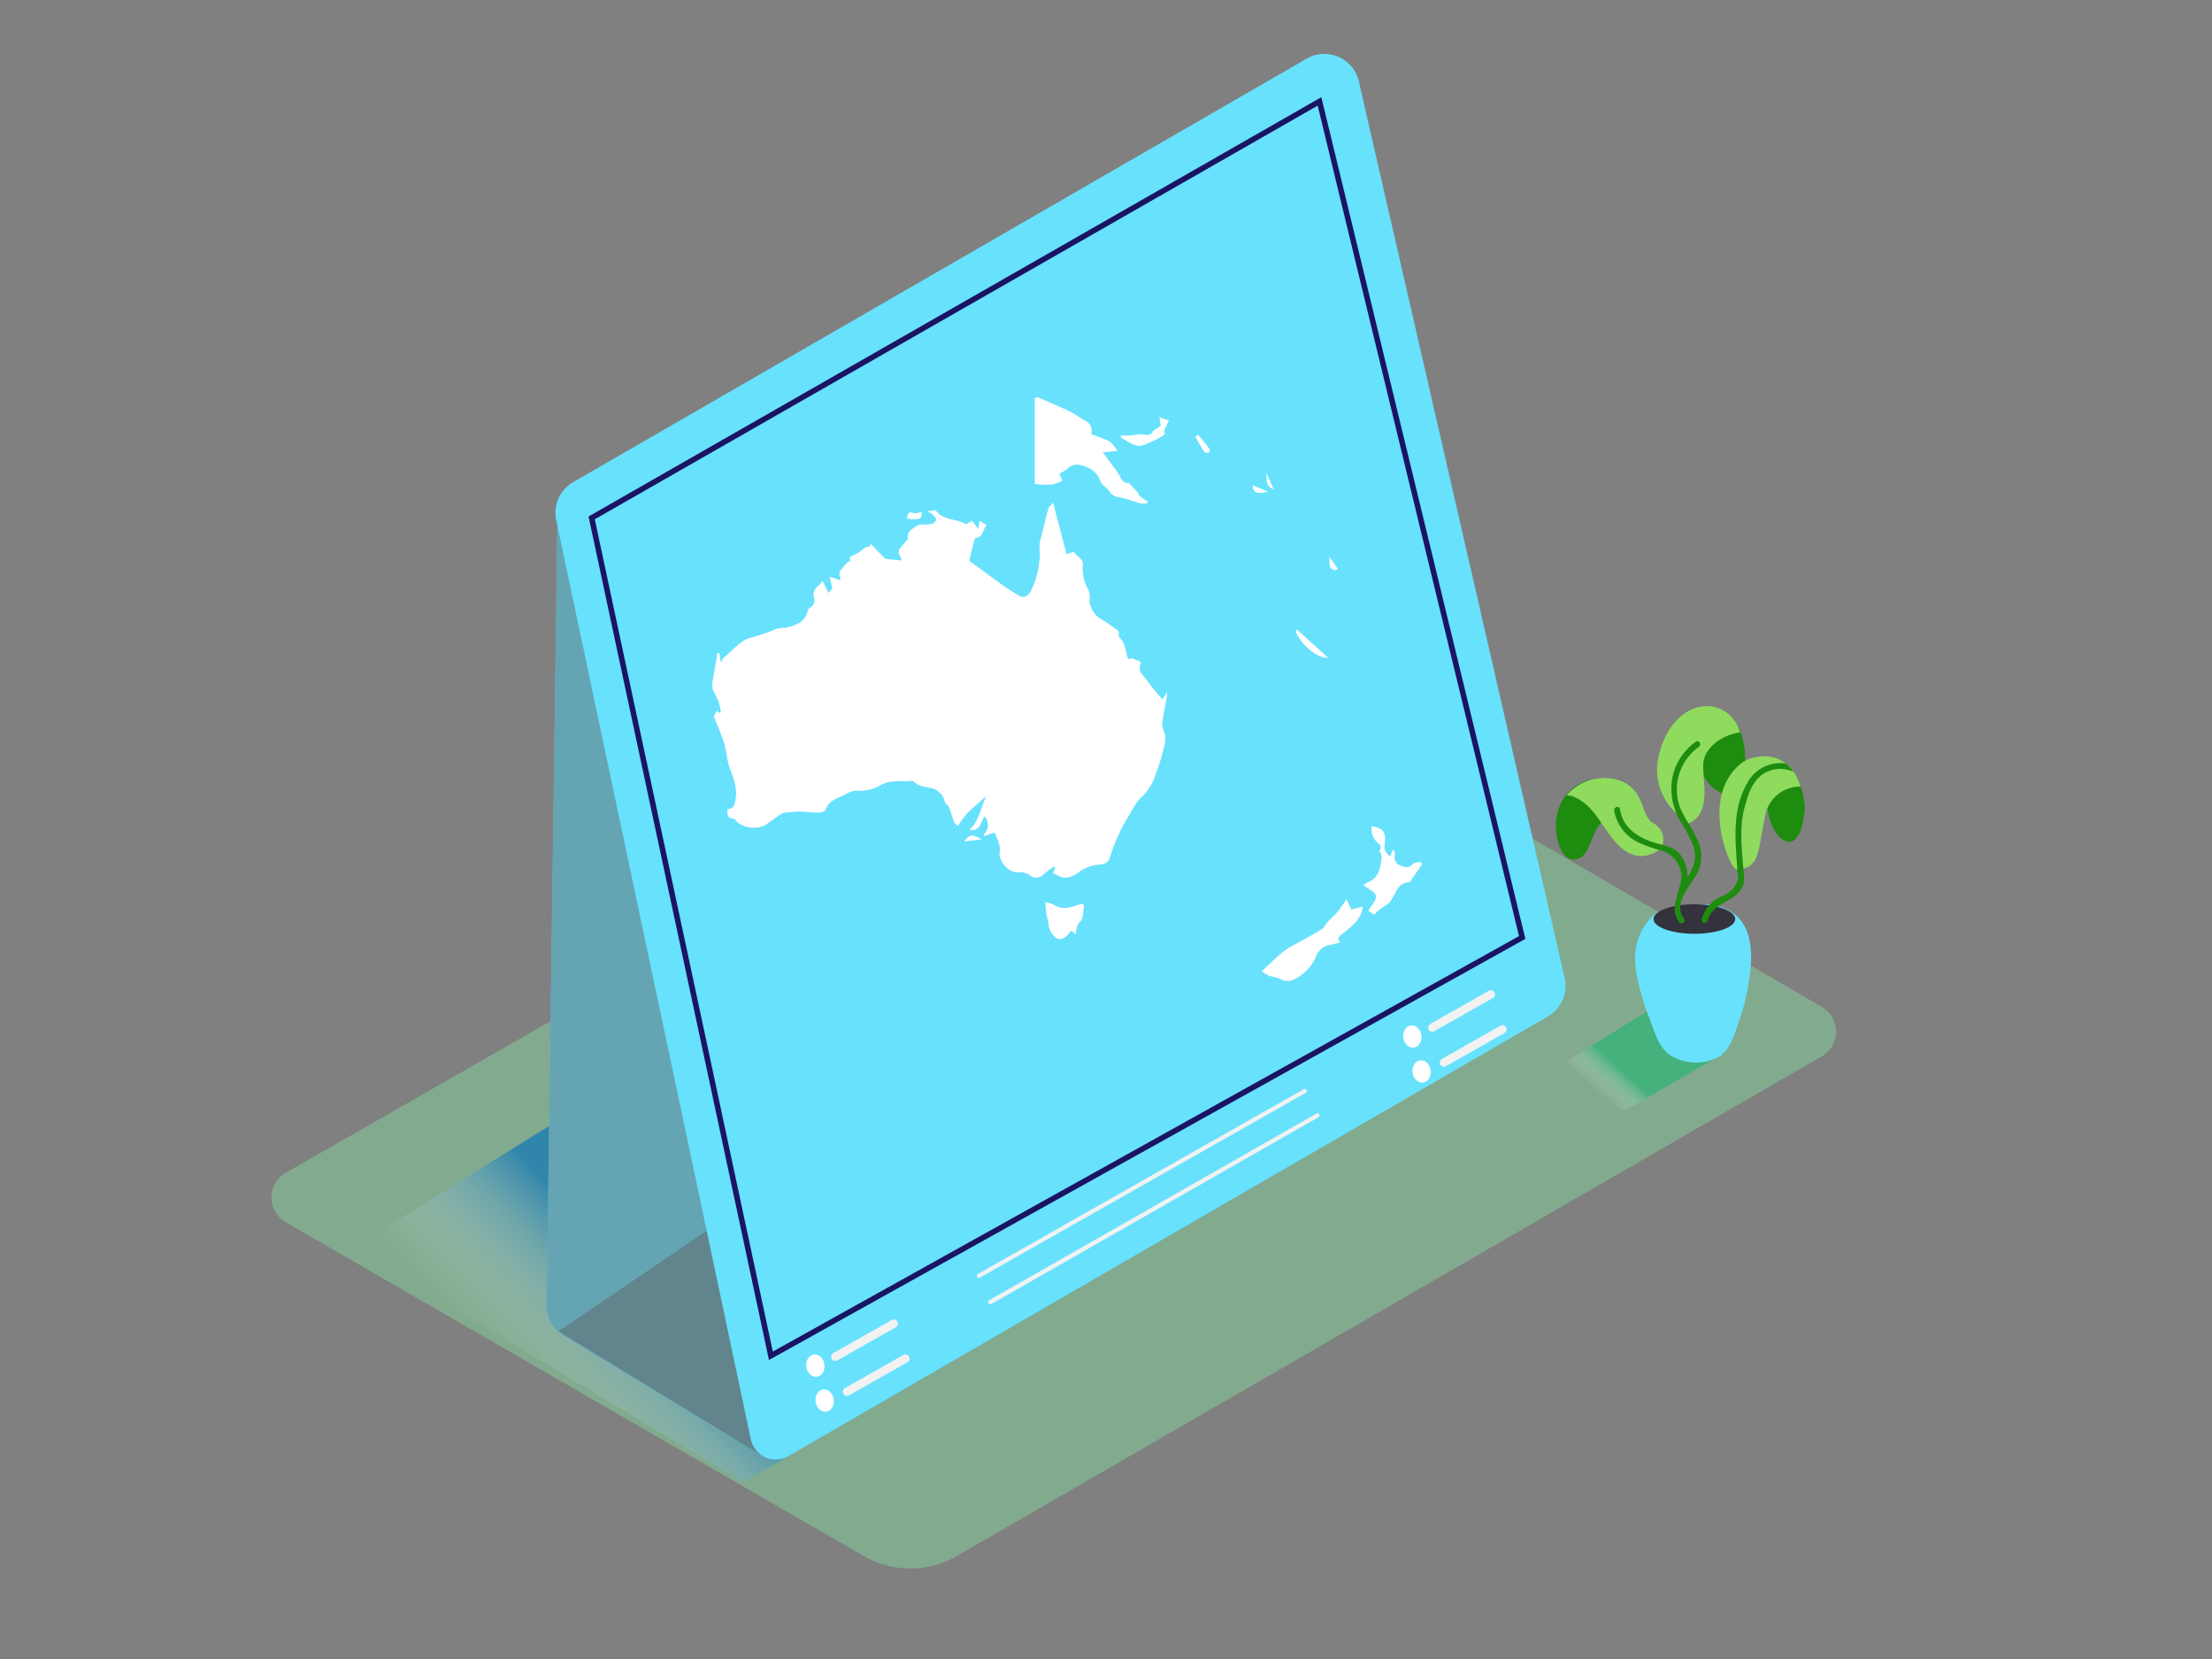 <svg xmlns="http://www.w3.org/2000/svg" xmlns:xlink="http://www.w3.org/1999/xlink" viewBox="0 0 400 300"><rect x="0" y="0" width="400" height="300" fill="#808080" stroke="none"/><defs><linearGradient id="linear-gradient" x1="105.61" y1="261.04" x2="125.9" y2="241.09" gradientUnits="userSpaceOnUse"><stop offset="0" stop-color="#fff" stop-opacity="0"/><stop offset="1" stop-color="#0071bc"/></linearGradient><linearGradient id="linear-gradient-2" x1="290.32" y1="198.75" x2="294.23" y2="194.38" gradientUnits="userSpaceOnUse"><stop offset="0" stop-color="#fff" stop-opacity="0"/><stop offset="1" stop-color="#22b573"/></linearGradient></defs><title>0</title><g style="isolation:isolate"><g id="Layer_2" data-name="Layer 2"><path d="M329.49,182.1,220.24,118.56a5.17,5.17,0,0,0-5.16,0L51.71,212.05a5.17,5.17,0,0,0,0,9l104.47,60.32a16.86,16.86,0,0,0,16.86,0L329.47,191A5.17,5.17,0,0,0,329.49,182.1Z" fill="#82aa8e"/><polygon points="236.29 209.03 134.35 268.05 63.82 225.64 151.67 171.1 236.29 209.03" opacity="0.63" fill="url(#linear-gradient)" style="mix-blend-mode:multiply"/><path d="M138.15,263.49l-36.22-22a6.62,6.62,0,0,1-3.06-6.5l1.91-140Z" fill="#68e1fd"/><polygon points="101 240.73 144.93 210.97 138.15 263.49 101 240.73" fill="#68e1fd"/><path d="M138.15,263.49l-36.22-22a6.62,6.62,0,0,1-3.06-6.5l1.91-140Z" fill="#606060" opacity="0.47"/><polygon points="101 240.73 144.93 210.97 138.15 263.49 101 240.73" fill="#606060" opacity="0.47"/><path d="M100.58,94.06l35.2,166.24a4.62,4.62,0,0,0,6.84,3l137.31-79.5a6.4,6.4,0,0,0,3-7L245.72,14.72a6.4,6.4,0,0,0-9.44-4.11L103.64,87.19A6.4,6.4,0,0,0,100.58,94.06Z" fill="#68e1fd"/><polygon points="106.99 93.65 139.4 245.17 275.26 169.53 238.61 18.34 106.99 93.65" fill="none" stroke="#1b1464" stroke-miterlimit="10"/><ellipse cx="147.46" cy="246.94" rx="1.65" ry="2.03" transform="translate(-31.34 21.65) rotate(-7.59)" fill="#fff"/><ellipse cx="149.14" cy="253.26" rx="1.65" ry="2.03" transform="translate(-32.16 21.93) rotate(-7.59)" fill="#fff"/><path d="M151.43,246,162,240a.75.75,0,0,0-.76-1.3l-10.58,6a.75.75,0,0,0,.76,1.3Z" fill="#f2f2f2"/><path d="M153.54,252.32l10.58-6a.75.75,0,0,0-.76-1.3l-10.58,6a.75.75,0,0,0,.76,1.3Z" fill="#f2f2f2"/><path d="M177.17,231.05l59-33.46a.38.38,0,0,0-.38-.65l-59,33.46a.38.38,0,0,0,.38.65Z" fill="#f2f2f2"/><path d="M179.22,235.83,238.47,202a.38.38,0,0,0-.38-.65l-59.25,33.79a.38.38,0,0,0,.38.65Z" fill="#f2f2f2"/><ellipse cx="255.41" cy="187.41" rx="1.65" ry="2.03" transform="translate(-22.53 35.4) rotate(-7.59)" fill="#fff"/><ellipse cx="257.09" cy="193.73" rx="1.65" ry="2.03" transform="translate(-23.35 35.68) rotate(-7.59)" fill="#fff"/><path d="M259.38,186.47l10.58-6a.75.75,0,0,0-.76-1.3l-10.58,6a.75.75,0,0,0,.76,1.3Z" fill="#f2f2f2"/><path d="M261.49,192.79l10.58-6a.75.75,0,0,0-.76-1.3l-10.58,6a.75.75,0,0,0,.76,1.3Z" fill="#f2f2f2"/><path d="M131.61,146.28c1,0,1.17-.57,1.36-1.49.45-2.16-.31-4-1-5.89-.53-1.42-.56-3-1-4.46-.54-1.72-1.3-3.37-1.88-4.85l.51-1.09.42.4.36-.06a13.81,13.81,0,0,0-.44-1.95c-.32-.85-.87-1.63-1.11-2.49a4.78,4.78,0,0,1,.15-1.81c.11-.8.26-1.59.4-2.39s.22-1.4.34-2.1l.36,0,.27,1.75c.31-.57.39-.89.59-1,1.6-1.26,3.07-3.14,4.88-3.55a34.19,34.19,0,0,0,4.59-1.57c.67-.25,1.47-.15,2.18-.34,1.57-.42,3-1,3.45-2.86a1,1,0,0,1,.4-.62,1.52,1.52,0,0,0,.76-1.9,1.74,1.74,0,0,1,.73-2,4.79,4.79,0,0,0,.82-1l1.07,2.22.69-.86-.49-2.08,2,.64c-.07-.63-.35-1.26-.14-1.61a12.16,12.16,0,0,1,1.65-1.9l.23.25c0-.34-.16-.93,0-1a8.56,8.56,0,0,0,2.46-1.48c.25-.25.72-.29,1.08-.42l.16-.42,2.63,2.71,2.82.29c0-.18.13-.45,0-.56-1.12-1.41.41-2,.88-2.92.09-.17.44-.31.42-.4-.33-1.4.81-1.81,1.61-2.42a1.88,1.88,0,0,1,.94-.19,9.39,9.39,0,0,0,1.72-.1c.34-.09.8-.51.81-.78s-.38-.71-.68-1-.56-.23-.82-.55l1.42-.16c1.27,1.88,3.71,1.46,5.46,2.53l1.14-.61,1.07,1.44.28-1.46,1.28.82c-.74.7-.58,2.1-2,2.3-.14,0-.26.4-.32.63-.26,1-.49,2-.84,3.5l3.16,2.3c.6.44,1.18.89,1.79,1.31a46.7,46.7,0,0,0,4,2.67c1,.55,1.78.05,2.27-1a15.58,15.58,0,0,0,1.47-8,4.69,4.69,0,0,1,.27-1.45c.43-1.76.86-3.52,1.33-5.27.08-.28.38-.5.86-1.09l2.43,9.29c.48-.12,1.32-.43,1.37-.34.43.85,1.66,1.05,1.59,2.34a7.48,7.48,0,0,0,1,4.49,3.64,3.64,0,0,1,.19,2,4.39,4.39,0,0,0,1.88,3.16c1.14.65,2.21,1.43,3.28,2.19.13.09.13.38.15.58s-.09.49,0,.56c1.15,1,1.18,2.4,1.55,3.7a.9.9,0,0,0,.21.3c.37,0,.83-.18.88-.08.31.53,1.62.11,1.25,1.13-.51,1.4.7,2,1.22,2.83a22.05,22.05,0,0,0,1.92,2.44c.24.3.5.59.85,1l.85-1.32c0,.42,0,.71-.09,1-.27,1.6-.64,3.2-.79,4.81-.06.65.44,1.34.52,2a5.34,5.34,0,0,1-.15,1.93,41.12,41.12,0,0,1-1.54,5.1,10.1,10.1,0,0,1-2.31,3.9c-1.51,1.29-2.11,3-3.13,4.55a14,14,0,0,0-1.13,2.19,31.5,31.5,0,0,0-1.59,4c-.36,1.29-.71,1.55-2.06,1.71a7,7,0,0,0-3.33,1.1c-1.45,1.11-2.76,1.78-4.46.71a3.74,3.74,0,0,0-.57-.24l.43-1-.24-.22a18.25,18.25,0,0,0-1.94,1.42,1.71,1.71,0,0,1-2.51.09,3.65,3.65,0,0,0-2.18-.48c-1.64.11-3.56-2.16-3.19-3.78a3.87,3.87,0,0,0-.28-1.77,14.93,14.93,0,0,0-.68-1.63l-1.82.63-.2-.24a2.24,2.24,0,0,0,.2-3.31c-.69,1-.62,2.72-2.7,2.44,1.72-1.63,2-3.8,3-6.07-1.38,1.23-2.47,2.13-3.46,3.13a19.52,19.52,0,0,0-1.63,2.21c-.12-.12-.54-.35-.69-.71-.36-.85-.56-1.77-.91-2.63-.13-.33-.53-.55-.71-.88s-.19-.8-.42-1.09a4.32,4.32,0,0,0-1.38-1.29c-1.18-.54-2.65-.25-3.69-1.28a1,1,0,0,0-.68-.26c-1.83.21-3.74-.25-5.49.77a7.36,7.36,0,0,1-4.46,1,4.13,4.13,0,0,0-1.92.7c-1.37.69-3,1-3.6,2.78-.09.27-.76.5-1.17.5-1.19,0-2.37-.17-3.56-.18-1,0-1.9.13-2.85.22a1,1,0,0,0-.45.2l-2.91,2.05a4.87,4.87,0,0,1-4.91-.49c-.27-.26-.53-.68-.83-.72C131.39,147.94,131.51,147.2,131.61,146.28Z" fill="#fff"/><path d="M191.56,85.66l.56,1.28a8.76,8.76,0,0,1-2,.7,20.78,20.78,0,0,1-3-.12V72c.32-.1.47-.2.55-.16,1.9.82,3.81,1.62,5.68,2.51,1,.47,1.83,1.17,2.8,1.66a2,2,0,0,1,1.15,2.51,26.79,26.79,0,0,1,3.26,1.26c.56.3.9,1,1.56,1.73l-2.68.3,1.86,2.55a9.47,9.47,0,0,1,1.2,1.74c.4.95,1,1.36,1.59,1.21l1.72,1.78a1.06,1.06,0,0,0,.27.59,12.22,12.22,0,0,0,1.46,1l-.14.35a4.58,4.58,0,0,1-1.17,0c-1.28-.35-2.52-.88-3.82-1.11a2.26,2.26,0,0,1-1.79-1.06c-.43-.68-1.39-1.12-1.62-1.82-.62-1.85-2-2.51-3.66-2.95a2.42,2.42,0,0,0-2.26.63A7.39,7.39,0,0,1,191.56,85.66Z" fill="#fff"/><path d="M228.17,175.63c1.42-1.31,2.61-2.5,3.9-3.57a15.8,15.8,0,0,1,2.32-1.39c1.54-.88,3.11-1.71,4.62-2.64.43-.27.66-.83,1-1.22s.92-.92,1.37-1.4a12,12,0,0,0,.86-1c.37-.5.72-1,1.25-1.79l.88,1.86,2.08-.56c-.33,2.49-2.14,3.7-3.77,5-.71.56-.94.92-.28,1.51l-2.22.52a3.16,3.16,0,0,0-2.24,2.14,8.32,8.32,0,0,1-3.87,4,2.63,2.63,0,0,1-2.67-.13,11.58,11.58,0,0,0-1.87-.47A9.17,9.17,0,0,1,228.17,175.63Z" fill="#fff"/><path d="M248.5,165.42l-1.06-.74c.52-.92,1.48-1.86,1.37-2.65s-1.38-1.24-2.24-1.95a4.71,4.71,0,0,1,.78-.53c1.66-.65,2.17-2.06,2.38-3.63.08-.63.28-1.31-.27-1.89-.08-.08.19-.44.19-.67s0-.61-.2-.71a3.19,3.19,0,0,1-1.37-3.26c2,.37,2.62.94,2.3,3.37-.16,1.23.45,1.54,1,2.14l.41-1.15.3,0a2.83,2.83,0,0,1,.15.9,1.51,1.51,0,0,0,1,1.85c.83.36,1.51.54,2.25-.26.28-.31.94-.27,1.43-.39l.24.43L255,159.42s0,.11-.05.11c-2.83,0-2.5,3.35-4.52,4.27A9.54,9.54,0,0,0,248.5,165.42Z" fill="#fff"/><path d="M189,163.15a5.84,5.84,0,0,1,1.5.41c1.56,1.07,3.1.55,4.63,0,.67-.24,1-.11.86.62-.23.92,0,1.92-.87,2.74-.45.43-.44,1.35-.64,2.06-.39-.28-.61-1.1-1.22-.15a2.39,2.39,0,0,1-1.52,1c-.93.1-2-1.43-2.11-2.5,0-.62-.27-1.23-.37-1.85S189.11,164.07,189,163.15Z" fill="#fff"/><path d="M209.9,77l-.25-1.56,1.72.6c-.21.46-.41.92-.63,1.38,0,.07-.16.1-.17.16,0,.37.11,1-.06,1.07a18.25,18.25,0,0,1-3.86,1.87c-1.54.43-2.69-.78-4-1.4l.05-.37c.49,0,1,0,1.47,0s1.26-.15,1.9-.22a2,2,0,0,1,.46,0c.76.1,1.52.37,2-.58C208.84,77.63,209.37,77.43,209.9,77Z" fill="#fff"/><path d="M234.55,113.85l5.57,5.05c-1.69.37-4.92-2.38-5.85-4.74Z" fill="#fff"/><path d="M216.67,78.62c.7.86,1.42,1.72,2.09,2.61a.67.67,0,0,1-.18.6c-.25.07-.69.06-.79-.09-.6-.9-1.12-1.84-1.66-2.77Z" fill="#fff"/><path d="M164,93.78c.17-.66.07-1.44,1.23-1,.4.14.95-.12,1.43-.2C166.82,93.82,166.28,94.08,164,93.78Z" fill="#fff"/><path d="M226.49,87.74l2.78,1.14C227.36,89.46,226.58,89.1,226.49,87.74Z" fill="#fff"/><path d="M174.36,152.16c.92-1.31,1.68-1.36,3.13-.35Z" fill="#fff"/><path d="M241.53,103.12c-1.42-.18-1.05-1.23-1.13-2.44l1.47,2.14Z" fill="#fff"/><path d="M229,85.54l1.36,3C229.21,88,229,87.49,229,85.54Z" fill="#fff"/><polygon points="311.97 190.35 293.66 200.92 281.03 193.33 299.01 182.16 311.97 190.35" opacity="0.63" fill="url(#linear-gradient-2)" style="mix-blend-mode:multiply"/><path d="M289.7,140.71a8.38,8.38,0,0,1,4.08.8,6.63,6.63,0,0,1,2.88,3.28c.63,1.32.9,3.2,2.21,4a3.83,3.83,0,0,1,1.29,1.12,3.36,3.36,0,0,1,.4,3.13c-.58,1.16-3,1.87-4.09,1.66" fill="#8fdb5e"/><path d="M288.63,140.86a7.87,7.87,0,0,0-6.95,6,10.39,10.39,0,0,0-.05,4.91c.31,1.3,1.08,3.56,2.67,3.66,2.15.13,2.84-1.88,3.52-3.53s1.39-3.47,3.11-4.12a4.63,4.63,0,0,1,5,1.12Z" fill="#1e8c0e"/><path d="M298.46,149.58c-1.3-1.68-2.38-3.51-3.63-5.22a15.55,15.55,0,0,0-2.52-3c-3-1.45-6.75-.12-9,2.42.3.09.72.11,1,.19a8.51,8.51,0,0,1,3.42,2.42c1.32,1.46,2.35,3.25,3.52,4.81,1.9,2.52,4.42,4.6,7.67,3.09C301,153.28,299.37,150.77,298.46,149.58Z" fill="#8fdb5e"/><path d="M309,128s6.73-.53,6.6,10.12-10.18,3.64-8-2.77" fill="#1e8c0e"/><path d="M308,138.45c-.07-3.24,3.57-5.6,6.64-6a6.22,6.22,0,0,0-6.09-4.76c-4.61.12-8.06,4.8-8.84,10.32a10.56,10.56,0,0,0,3.39,9l2.22,1.9C309.45,147.3,307.93,141.4,308,138.45Z" fill="#8fdb5e"/><path d="M326.36,146.07a14.06,14.06,0,0,0-1.56-5.78,6.37,6.37,0,0,0-4.38-3.39l-3.79,7.3s5.65-9.88,3.34-2.27,5.3,16.13,6.34,4.79C326.33,146.49,326.34,146.28,326.36,146.07Z" fill="#1e8c0e"/><path d="M299.58,165.07s-5.06,3.3-3.66,11a42.32,42.32,0,0,0,2.25,7.82c1,2.51,1.7,5.74,4.23,7.16a9,9,0,0,0,8.37.11c2.17-1.33,2.95-4.34,3.74-6.58a40.85,40.85,0,0,0,1.94-8.51C318.85,157.44,299.58,165.07,299.58,165.07Z" fill="#68e1fd"/><ellipse cx="306.4" cy="166.19" rx="7.39" ry="2.67" fill="#34323d"/><path d="M307,152c-1-2.49-3-4.58-3.57-7.25a9.49,9.49,0,0,1,3.78-9.69c.56-.41,0-1.36-.55-.94-4.72,3.43-5.64,9.29-2.88,14.28a26,26,0,0,1,2.49,4.73c.68,2.22-.08,3.83-1.12,5.5a6.33,6.33,0,0,0-1.64-4.48c-1.23-1.14-3-1.33-4.56-1.84-2.94-1-5.53-2.67-6-6-.11-.69-1.16-.4-1.05.29a7.88,7.88,0,0,0,4.54,5.82,31.64,31.64,0,0,0,4.38,1.52,5.1,5.1,0,0,1,2.89,2.83c.7,1.61.22,2.71-.17,4.27-.51,2-1.32,3.76.07,5.68.41.56,1.36,0,.94-.55-2.21-3.05,1.32-6,2.52-8.58A6.75,6.75,0,0,0,307,152Z" fill="#1e8c0e"/><path d="M320.63,145.26c-4.67-.82-7.85,2.79-7.57,7.31a17.14,17.14,0,0,0,.63,3.35,8.76,8.76,0,0,1,.62,2.9,4.41,4.41,0,0,1-2.67,3.12,6.36,6.36,0,0,0-3.94,4.33.55.55,0,0,0,1.05.29c1.08-4,6.6-3.38,6.64-7.74,0-2.13-1.11-4.12-1.24-6.25-.23-3.72,2.2-7,6.19-6.26C321,146.44,321.32,145.39,320.63,145.26Z" fill="#1e8c0e"/><path d="M324.8,140.29c-1.81-3.34-5.1-4.12-8.32-3.13a10.61,10.61,0,0,0-1.3.63c-8.11,6-2.35,19.57-1.1,19.46,4.13-.34,3.7-2.77,5.09-9.57a6.42,6.42,0,0,1,6.45-5.44A12,12,0,0,0,324.8,140.29Z" fill="#8fdb5e"/><path d="M323,138.07a6.76,6.76,0,0,0-6.91,3.31c-3,5-2.28,10.73-1.89,16.2.05.7,1.14.7,1.09,0-.29-4-.84-7.87.23-11.75.53-1.9,1.16-4,2.68-5.38a5.6,5.6,0,0,1,6.1-.87l-.41-.56C323.62,138.71,323.32,138.39,323,138.07Z" fill="#1e8c0e"/></g></g></svg>
